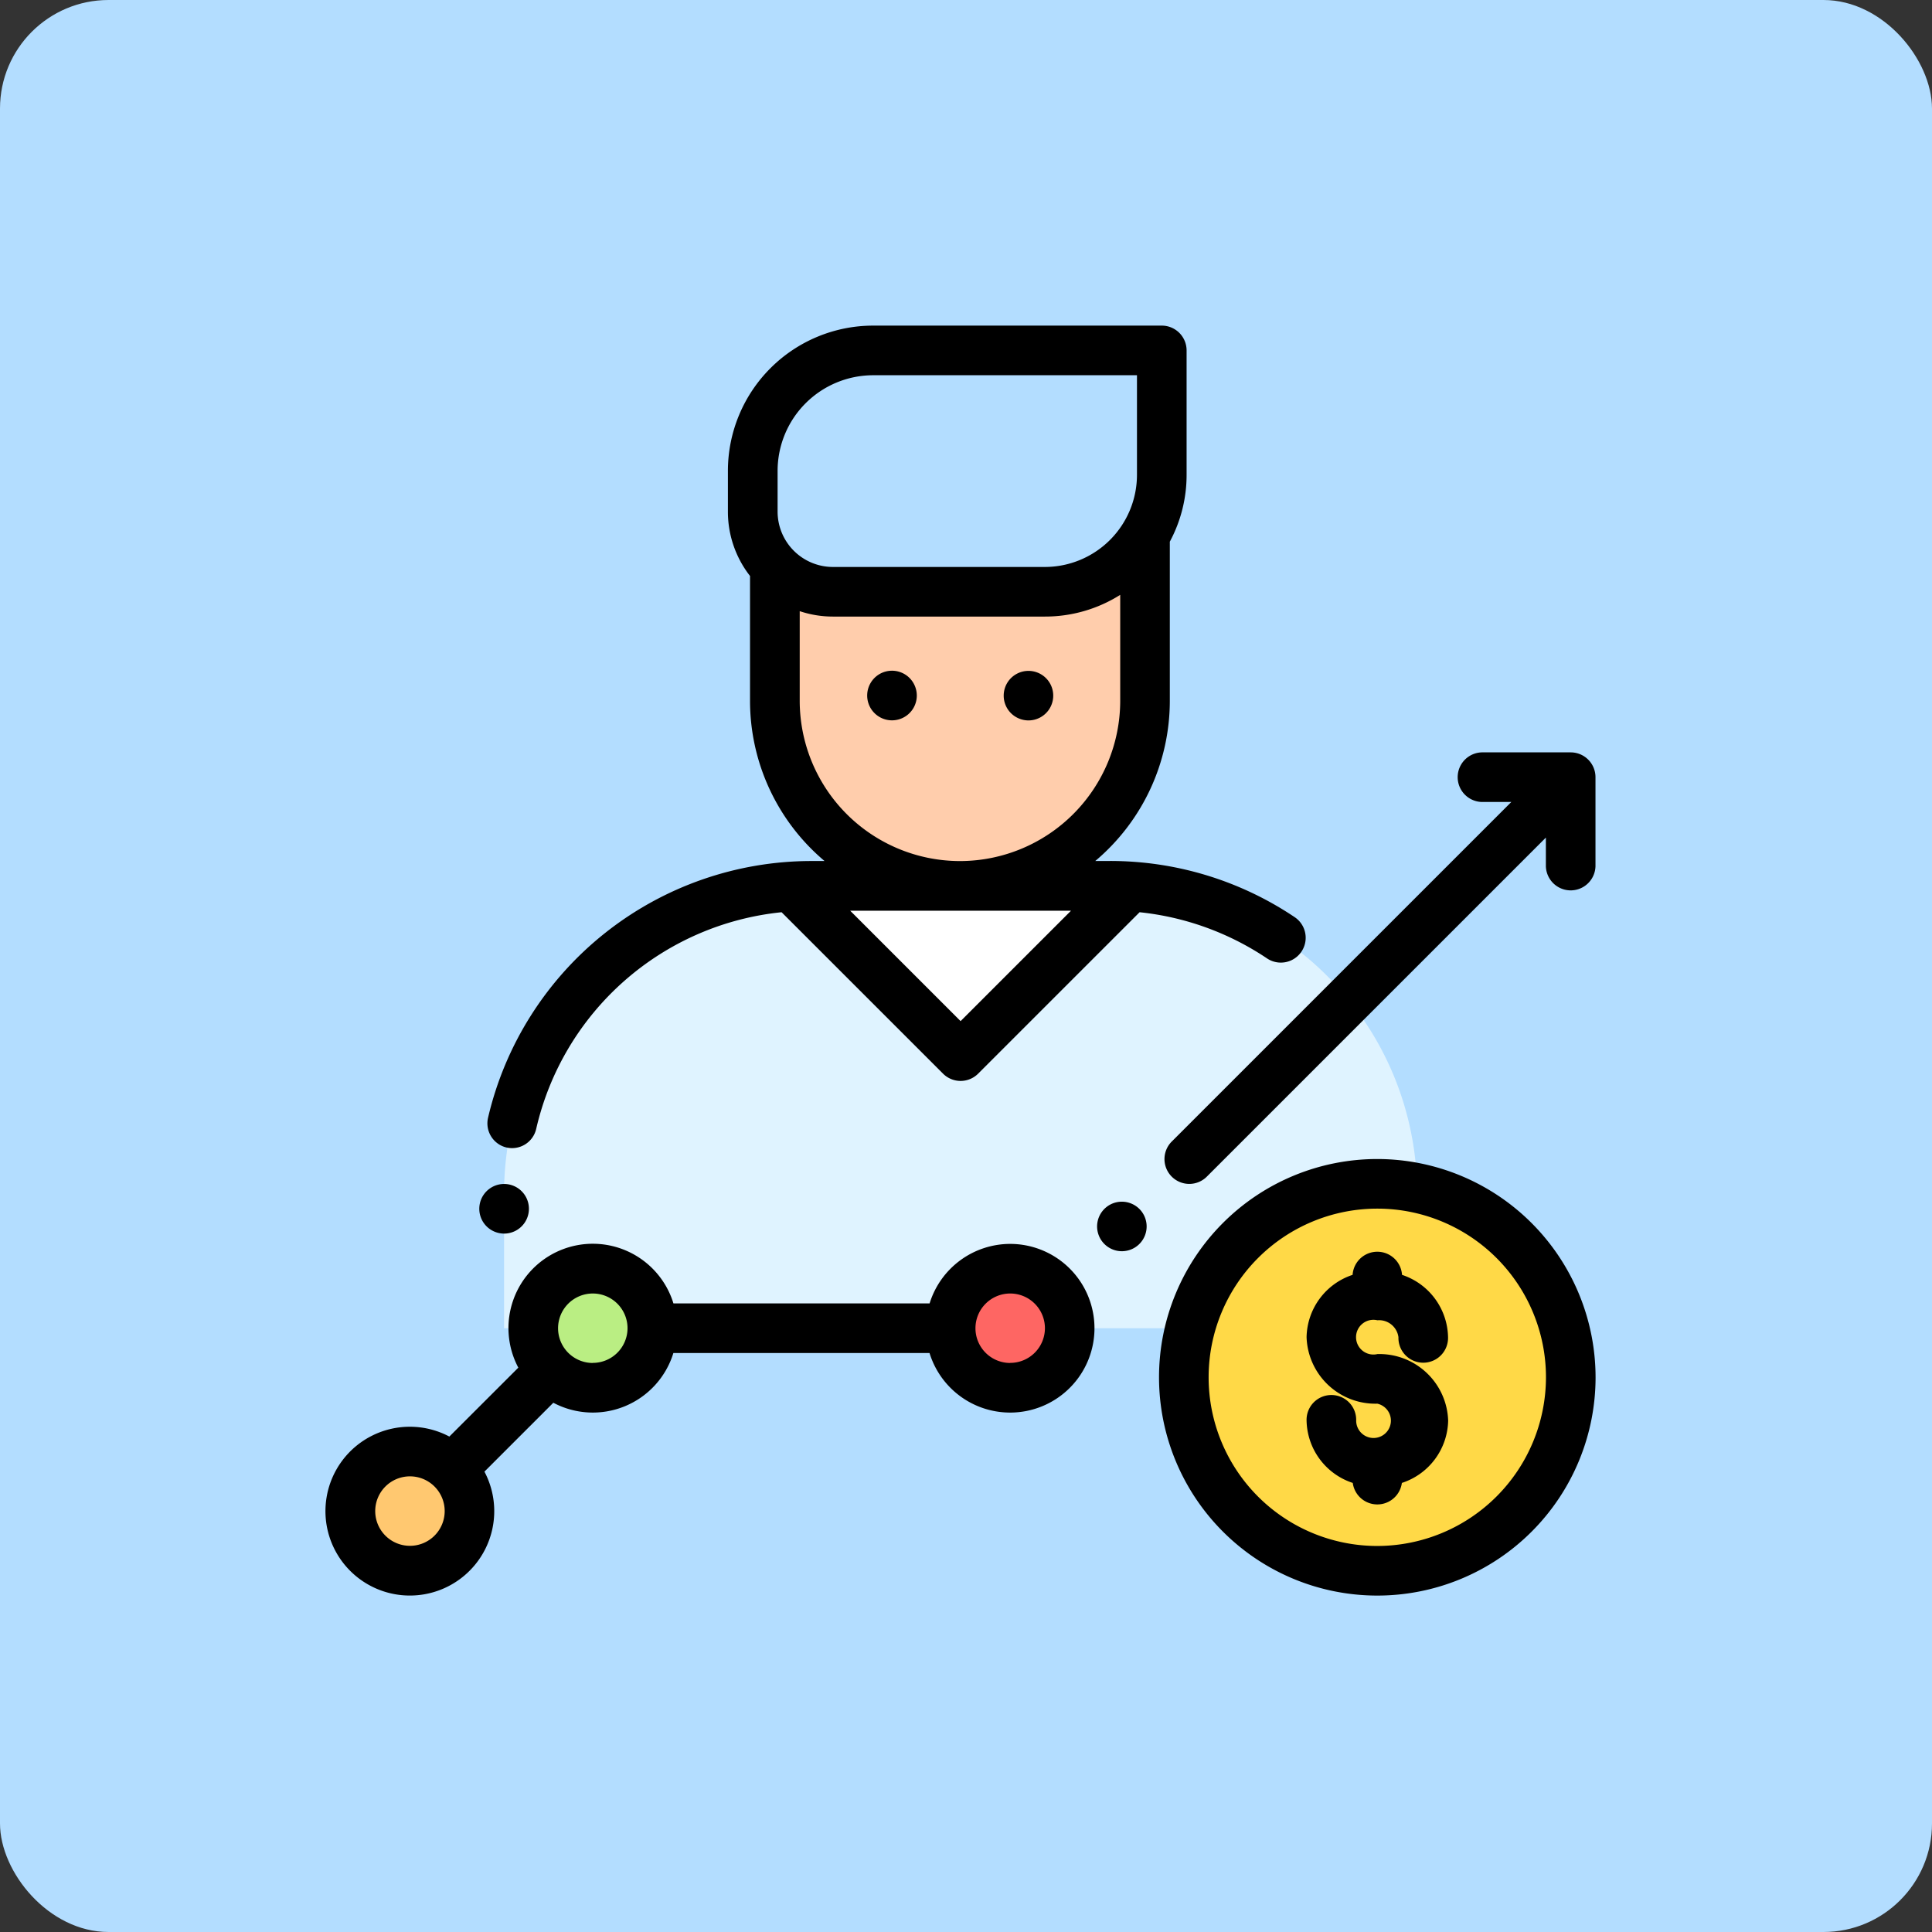<svg xmlns="http://www.w3.org/2000/svg" width="89" height="89" viewBox="0 0 89 89"><rect x="0" y="0" width="89" height="89" fill="#333333" stroke="none"/><defs><style>.a{fill:#b3ddff;}.b{fill:#dff3ff;}.c{fill:#fff;}.d{fill:#ffc870;}.e{fill:#baee83;}.f{fill:#fe6663;}.g{fill:#ffcdac;}.h{fill:#ffd947;}</style></defs><g transform="translate(-830 -1108)"><rect class="a" width="89" height="89" rx="5" transform="translate(830 1108)"/><g transform="translate(845 1123)"><path class="b" d="M99.852,225.855H86.108A14.158,14.158,0,0,0,71.95,240.013v6.222h42.06v-6.222A14.158,14.158,0,0,0,99.852,225.855Z" transform="translate(-63.729 -200.048)"/><path class="c" d="M203.032,225.855l-7.845,7.845-7.845-7.845Z" transform="translate(-165.936 -200.048)"/><circle class="d" cx="2.742" cy="2.742" r="2.742" transform="translate(1.143 51.868)"/><circle class="e" cx="2.742" cy="2.742" r="2.742" transform="translate(9.566 43.445)"/><circle class="f" cx="2.742" cy="2.742" r="2.742" transform="translate(28.794 43.445)"/><path class="g" d="M198.2,93.766v6.57a8.524,8.524,0,0,1-8.524,8.524h0a8.524,8.524,0,0,1-8.524-8.524v-6.57Z" transform="translate(-160.449 -83.052)"/><path class="a" d="M177.77,10h13.3v5.734a5.385,5.385,0,0,1-5.385,5.385h-9.765a3.691,3.691,0,0,1-3.691-3.691V15.544A5.544,5.544,0,0,1,177.77,10Z" transform="translate(-152.547 -8.857)"/><ellipse class="h" cx="8.611" cy="9.021" rx="8.611" ry="9.021" transform="translate(39.591 39.413)"/><path d="M63.093,348.354a1.143,1.143,0,1,0-.808-.335A1.15,1.15,0,0,0,63.093,348.354Z" transform="translate(-54.871 -306.527)"/><path d="M66.046,37.86a1.141,1.141,0,0,0,1.371-.854,12.941,12.941,0,0,1,11.305-9.983L86.16,34.46a1.143,1.143,0,0,0,1.616,0l7.438-7.437a12.929,12.929,0,0,1,5.87,2.127,1.143,1.143,0,1,0,1.274-1.9,15.229,15.229,0,0,0-8.518-2.588h-.667a9.648,9.648,0,0,0,3.433-7.381V9.953a6.487,6.487,0,0,0,.773-3.077V1.143A1.143,1.143,0,0,0,96.235,0h-13.3a6.694,6.694,0,0,0-6.686,6.686V8.57a4.807,4.807,0,0,0,1.019,2.963v5.75a9.648,9.648,0,0,0,3.433,7.381H80.1a15.306,15.306,0,0,0-14.9,11.824A1.143,1.143,0,0,0,66.046,37.86ZM78.538,6.686a4.406,4.406,0,0,1,4.4-4.4H95.093V6.876a4.247,4.247,0,0,1-4.242,4.242H81.086A2.551,2.551,0,0,1,78.538,8.57V6.686Zm1.019,10.6V13.154a4.809,4.809,0,0,0,1.529.249h9.765a6.486,6.486,0,0,0,3.47-1v4.882a7.389,7.389,0,0,1-7.338,7.381h-.088A7.389,7.389,0,0,1,79.557,17.284Zm7.382,9.667h5.115l-5.086,5.086-5.086-5.086h5.058Z" transform="translate(-57.717)"/><path d="M31.536,370.219a3.891,3.891,0,0,0-3.713,2.742h-11.8a3.885,3.885,0,1,0-7.146,2.959L5.7,379.094a3.888,3.888,0,1,0,1.616,1.616l3.174-3.174a3.882,3.882,0,0,0,5.53-2.29h11.8a3.885,3.885,0,1,0,3.713-5.027ZM3.885,384.127a1.6,1.6,0,1,1,1.6-1.6A1.6,1.6,0,0,1,3.885,384.127Zm8.423-8.423a1.6,1.6,0,1,1,1.6-1.6A1.6,1.6,0,0,1,12.308,375.7Zm19.228,0a1.6,1.6,0,1,1,1.6-1.6A1.6,1.6,0,0,1,31.536,375.7Z" transform="translate(0 -327.917)"/><path d="M312.154,353.2a1.141,1.141,0,1,0,.808.335A1.151,1.151,0,0,0,312.154,353.2Z" transform="translate(-275.474 -312.843)"/><path d="M357.057,172.05h-4.1a1.143,1.143,0,0,0,0,2.285h1.362l-15.624,15.624a1.143,1.143,0,1,0,1.616,1.616l15.6-15.6v1.323a1.143,1.143,0,0,0,2.285,0v-4.1A1.143,1.143,0,0,0,357.057,172.05Z" transform="translate(-299.698 -152.391)"/><path d="M220.3,139.5a1.143,1.143,0,1,0,.335.809A1.152,1.152,0,0,0,220.3,139.5Z" transform="translate(-193.401 -123.268)"/><path d="M274.513,141.455a1.141,1.141,0,1,0-.808-.334A1.15,1.15,0,0,0,274.513,141.455Z" transform="translate(-242.134 -123.268)"/><path d="M346.055,336a10.055,10.055,0,1,0,10.055,10.055A10.066,10.066,0,0,0,346.055,336Zm0,17.825a7.77,7.77,0,1,1,7.77-7.77A7.779,7.779,0,0,1,346.055,353.825Z" transform="translate(-297.608 -297.608)"/><path d="M398.736,376.532a.9.9,0,0,1,.974.778,1.143,1.143,0,1,0,2.285,0,3.083,3.083,0,0,0-2.12-2.87,1.141,1.141,0,0,0-2.277,0,3.083,3.083,0,0,0-2.12,2.87,3.17,3.17,0,0,0,3.259,3.064.8.8,0,1,1-.974.778,1.143,1.143,0,1,0-2.285,0,3.084,3.084,0,0,0,2.128,2.873,1.141,1.141,0,0,0,2.262,0A3.084,3.084,0,0,0,402,381.152a3.17,3.17,0,0,0-3.259-3.063.8.8,0,1,1,0-1.557Z" transform="translate(-350.289 -330.712)"/></g></g></svg>